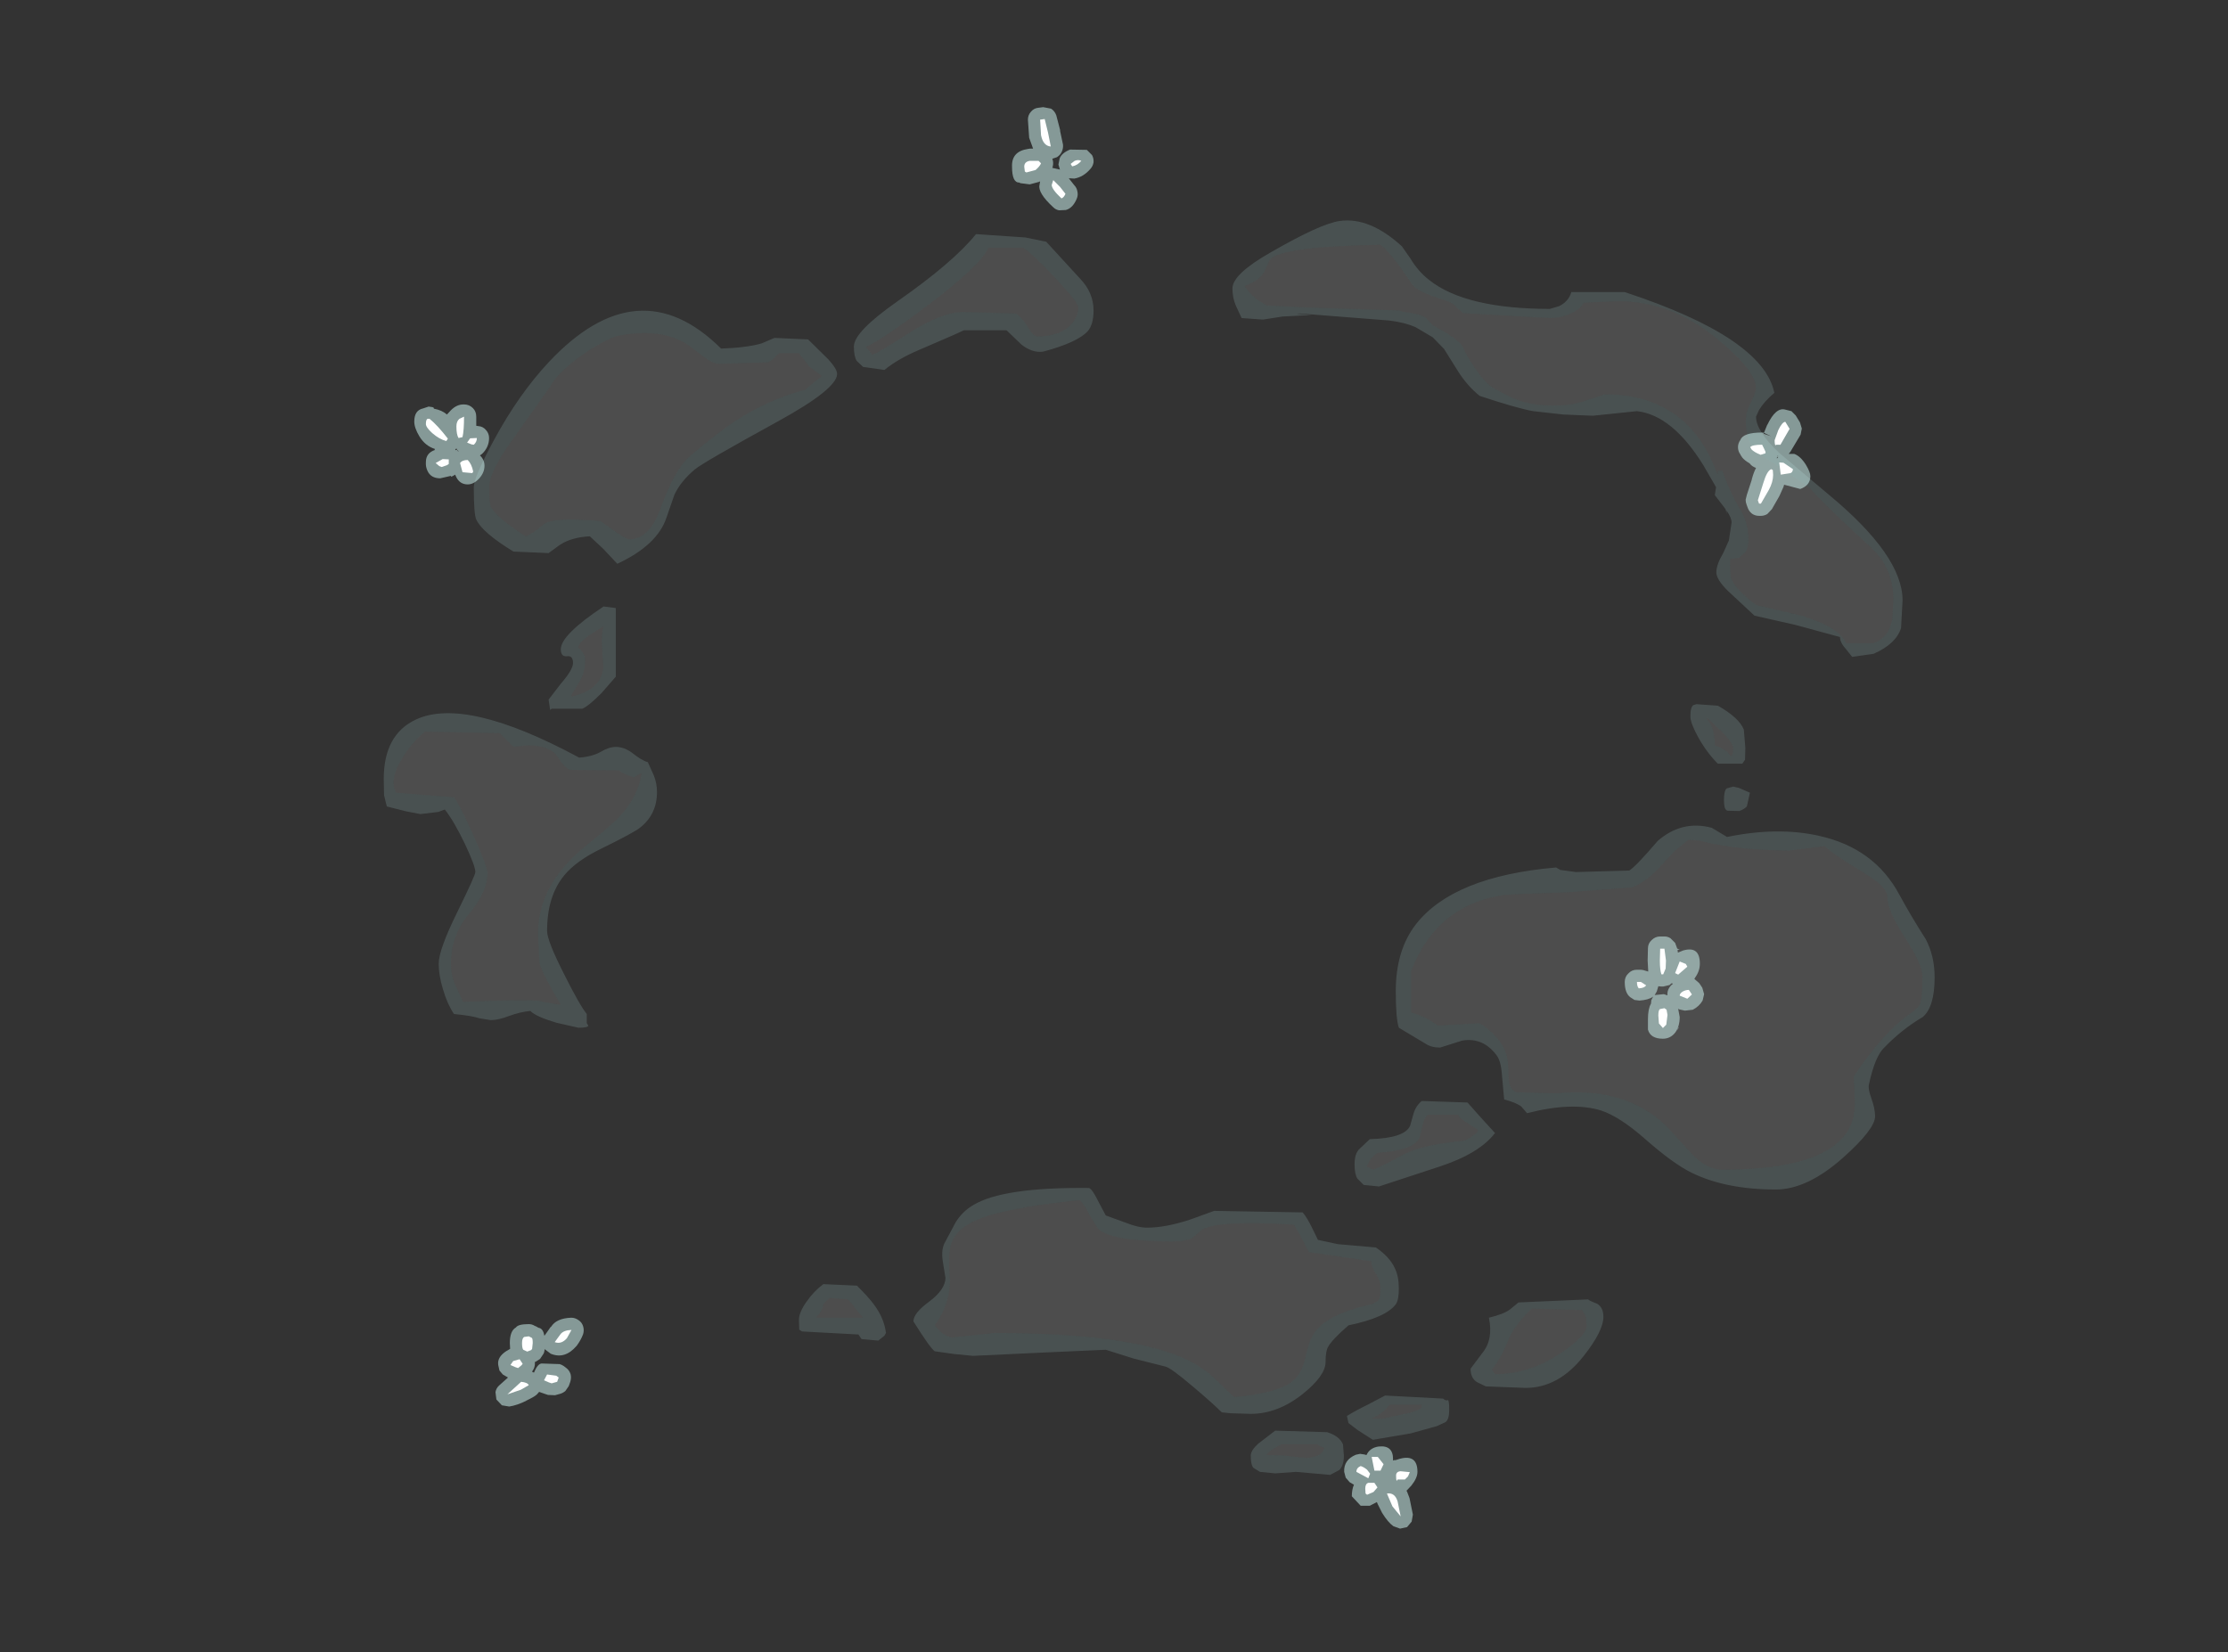 <?xml version="1.0" encoding="UTF-8" standalone="no"?>
<svg xmlns:ffdec="https://www.free-decompiler.com/flash" xmlns:xlink="http://www.w3.org/1999/xlink" ffdec:objectType="frame" height="270.65px" width="364.9px" xmlns="http://www.w3.org/2000/svg">
  <rect width="100%" height="100%" fill="#333333" stroke="none"/>
  <g transform="matrix(1.0, 0.0, 0.0, 1.0, 187.85, 153.35)">
    <use ffdec:characterId="4166" height="205.5" transform="matrix(1.0, 0.0, 0.0, 1.0, -125.0, -117.25)" width="254.0" xlink:href="#shape0"/>
    <use ffdec:characterId="4167" height="232.9" transform="matrix(1.0, 0.0, 0.0, 1.0, -120.0, -135.85)" width="228.65" xlink:href="#shape1"/>
  </g>
  <defs>
    <g id="shape0" transform="matrix(1.0, 0.0, 0.0, 1.0, 125.0, 117.25)">
      <path d="M19.8 -103.25 Q17.3 -104.45 16.0 -106.5 18.45 -107.4 19.15 -108.75 L20.15 -110.85 Q22.25 -113.0 38.25 -113.25 40.0 -111.95 43.25 -107.0 43.9 -106.05 45.5 -105.35 46.5 -104.9 49.25 -104.0 50.3 -103.6 50.75 -102.95 L51.8 -102.05 66.0 -101.25 Q67.85 -101.25 69.5 -102.05 71.1 -102.8 71.5 -103.75 L73.45 -103.85 77.25 -104.0 Q85.95 -104.0 93.5 -97.75 99.75 -92.6 99.75 -89.75 99.75 -89.15 98.55 -86.65 97.6 -84.65 98.5 -81.5 98.95 -79.75 103.15 -77.1 L108.5 -73.5 Q110.35 -71.2 118.5 -63.75 122.25 -60.3 122.25 -55.1 L122.05 -51.75 Q121.45 -48.85 119.0 -48.0 L114.5 -48.0 Q113.4 -50.6 107.2 -52.5 L99.75 -54.25 Q96.45 -56.75 95.75 -58.45 95.5 -59.1 95.5 -61.75 L97.0 -62.0 97.95 -62.85 Q98.5 -63.45 98.5 -65.0 98.5 -67.65 97.25 -69.75 95.25 -73.15 94.25 -76.25 L93.5 -76.25 93.45 -75.6 93.0 -76.75 Q88.1 -88.75 75.0 -88.75 L71.75 -87.7 Q69.15 -86.7 64.75 -87.0 62.3 -87.15 59.8 -88.2 L57.25 -89.5 Q55.55 -90.3 53.65 -93.15 52.3 -95.15 51.75 -96.5 51.1 -97.8 46.75 -100.1 L45.7 -101.3 Q44.7 -101.95 41.9 -102.3 L41.25 -102.5 39.55 -102.55 26.0 -103.0 20.0 -103.3 19.8 -103.25 M69.15 -7.2 L79.5 -8.0 Q82.15 -9.15 84.05 -11.4 L86.5 -14.0 88.7 -15.8 90.5 -15.65 Q96.0 -14.15 105.0 -14.0 L111.0 -14.75 Q112.3 -13.45 117.45 -10.35 121.25 -8.05 121.25 -6.5 121.25 -4.2 124.15 0.25 127.0 4.65 127.0 6.6 127.0 9.9 126.65 10.95 126.35 11.8 125.05 12.65 120.5 15.8 115.75 23.0 L115.9 26.35 Q116.1 29.4 115.0 31.5 111.4 38.25 94.25 38.25 91.85 38.25 89.55 36.0 L85.2 31.25 Q78.55 24.6 67.0 25.75 L60.45 25.55 Q59.25 25.0 59.25 23.15 59.2 20.3 58.8 19.15 57.85 16.45 54.5 14.25 L47.65 14.65 46.2 13.7 Q45.05 13.0 43.25 12.5 L43.25 5.75 Q47.5 -5.3 58.9 -6.8 L69.15 -7.2 M91.75 -35.75 L94.05 -33.6 Q96.0 -31.6 96.0 -30.85 96.0 -29.3 95.5 -29.6 L95.0 -30.25 93.8 -30.95 93.0 -31.25 Q93.0 -34.25 91.75 -35.5 L91.75 -35.75 M7.5 49.4 L8.9 48.15 Q11.4 46.5 24.0 47.25 24.5 47.75 26.5 51.75 L36.75 53.25 Q36.75 54.2 37.5 55.3 38.25 56.45 38.25 57.75 38.25 59.3 37.9 59.65 L37.0 60.25 Q30.5 61.65 28.05 64.2 26.65 65.6 26.0 68.8 25.35 71.75 23.75 73.0 21.15 74.9 14.25 75.5 L11.65 73.0 Q9.6 70.9 6.8 69.5 -2.3 65.0 -25.0 65.0 L-32.0 65.75 Q-33.1 65.45 -33.75 64.85 L-34.75 63.75 Q-32.35 60.5 -32.25 56.45 -32.6 52.4 -32.15 50.7 -31.45 47.9 -27.4 46.3 -22.5 44.4 -11.0 43.25 -10.1 44.15 -9.35 45.8 L-8.0 47.95 Q-5.75 50.0 4.0 50.0 6.55 50.0 7.5 49.4 M51.0 29.25 Q51.0 29.7 52.45 30.6 L54.25 31.75 Q54.0 32.5 52.0 33.5 45.05 34.15 41.95 35.8 37.85 38.05 37.0 38.25 L36.0 37.75 Q36.4 36.5 37.75 35.5 43.75 35.1 44.65 33.0 L45.1 31.15 Q45.3 29.95 46.0 29.25 L51.0 29.25 M36.75 79.0 Q37.75 78.65 38.8 77.8 L39.75 76.75 45.0 76.75 45.0 77.25 Q44.0 78.0 41.0 78.5 L38.6 79.05 36.75 79.0 M20.25 84.25 L22.0 83.25 28.0 83.25 Q28.5 83.75 29.0 83.75 29.0 84.7 27.65 85.2 L26.25 85.5 22.2 85.05 19.5 85.0 20.25 84.25 M-35.75 -103.45 Q-27.2 -109.9 -26.0 -112.75 L-20.25 -112.75 Q-18.7 -111.75 -15.0 -107.8 -11.25 -103.8 -11.25 -103.0 -11.25 -101.7 -12.2 -100.45 -13.95 -98.25 -18.0 -98.25 -18.6 -98.25 -19.5 -99.75 -20.55 -101.5 -21.5 -102.0 L-30.0 -102.25 Q-33.55 -102.25 -38.8 -98.9 -44.3 -95.35 -45.0 -95.25 L-46.0 -96.5 Q-42.95 -98.0 -35.75 -103.45 M71.65 61.9 Q72.0 62.4 72.0 63.85 72.0 65.45 67.7 68.35 62.55 71.75 57.0 71.75 L56.5 71.0 Q57.95 69.2 59.1 66.35 60.0 63.95 63.0 61.0 L71.25 61.25 71.65 61.9 M-93.5 -94.45 Q-90.15 -97.0 -87.0 -98.25 -79.8 -99.8 -75.3 -96.95 L-72.45 -94.8 Q-71.05 -93.75 -70.0 -93.75 L-62.0 -94.0 -61.2 -94.55 -60.25 -95.5 -57.0 -95.5 -55.3 -93.3 -53.25 -91.75 -56.0 -89.5 Q-61.7 -88.0 -66.85 -84.75 -70.3 -82.55 -75.0 -78.5 -77.4 -76.35 -79.75 -69.85 -81.55 -65.0 -84.85 -65.0 -85.15 -65.0 -86.9 -66.15 L-89.5 -68.0 -90.8 -68.1 -94.0 -68.25 Q-97.95 -68.25 -98.85 -67.45 -100.5 -65.95 -101.75 -65.5 -106.5 -68.55 -107.4 -70.25 -107.75 -70.85 -107.75 -73.5 -107.75 -76.05 -103.65 -81.7 L-97.75 -90.0 Q-96.8 -91.9 -93.5 -94.45 M-123.0 -23.5 Q-124.15 -25.65 -121.95 -29.15 -120.35 -31.8 -118.25 -33.5 L-106.0 -33.25 -103.75 -31.0 Q-98.9 -31.8 -96.8 -29.8 -95.4 -27.5 -94.5 -27.25 L-86.3 -27.15 Q-86.3 -26.75 -84.0 -26.0 L-83.3 -26.45 -82.75 -26.75 Q-83.35 -22.9 -86.2 -19.8 -87.35 -18.45 -91.95 -14.75 -99.75 -8.45 -99.75 -0.35 L-99.5 4.35 Q-99.0 6.25 -96.0 11.25 L-99.0 10.75 Q-99.5 10.25 -112.0 10.75 L-113.35 7.85 Q-114.0 6.25 -114.0 4.6 -114.0 -0.15 -111.0 -3.7 -108.0 -7.25 -108.0 -10.35 -108.0 -11.3 -110.3 -16.5 -112.65 -21.7 -113.5 -22.75 L-123.0 -23.5 M-89.25 -47.4 L-89.05 -44.1 Q-89.3 -40.35 -94.25 -39.25 L-94.25 -39.5 -92.65 -42.2 Q-92.0 -43.6 -92.0 -45.25 -92.0 -46.25 -93.1 -47.25 -93.35 -48.25 -89.0 -50.75 -89.4 -49.5 -89.25 -47.4 M-49.0 59.5 Q-48.5 59.9 -47.75 61.0 L-46.5 62.5 -54.25 62.5 Q-53.0 61.25 -53.0 60.25 L-52.0 59.25 -49.0 59.5" fill="#e7e7e7" fill-opacity="0.149" fill-rule="evenodd" stroke="none"/>
      <path d="M15.5 -101.25 L14.55 -103.3 Q14.0 -104.6 14.0 -106.1 14.0 -108.45 20.25 -112.0 28.4 -116.7 31.55 -117.15 36.45 -117.85 41.75 -113.0 L43.15 -111.0 Q44.4 -108.9 46.2 -107.5 52.15 -102.75 66.0 -102.75 L67.5 -103.2 Q69.05 -103.95 69.5 -105.5 L78.25 -105.5 Q100.9 -98.05 102.75 -89.0 101.1 -87.6 100.25 -86.2 L99.75 -85.1 Q99.75 -82.75 103.5 -79.2 L111.75 -72.25 Q123.75 -62.3 123.75 -55.0 L123.5 -50.45 Q122.65 -47.85 119.0 -46.25 L115.5 -45.75 114.5 -47.0 Q113.5 -48.1 113.5 -49.0 L106.15 -51.0 99.5 -52.5 95.1 -56.6 Q93.25 -58.45 93.25 -59.6 93.25 -60.85 94.4 -62.8 L95.3 -64.8 95.75 -67.75 Q95.75 -68.55 94.9 -69.75 L95.0 -69.15 94.75 -69.95 94.65 -70.1 93.0 -72.25 93.2 -73.55 91.15 -77.1 Q86.05 -85.35 80.25 -86.0 L73.0 -85.25 68.2 -85.45 63.25 -86.0 Q60.5 -86.5 54.5 -88.5 52.5 -90.1 51.0 -92.45 L48.65 -96.2 46.85 -98.05 46.8 -98.1 44.0 -99.75 Q42.2 -100.55 39.65 -100.85 L25.0 -102.0 24.55 -101.95 26.95 -101.75 22.2 -101.5 19.0 -101.0 15.5 -101.25 M19.8 -103.25 L20.0 -103.3 26.0 -103.0 39.55 -102.55 41.25 -102.5 41.9 -102.3 Q44.7 -101.95 45.7 -101.3 L46.75 -100.1 Q51.1 -97.8 51.75 -96.5 52.3 -95.15 53.65 -93.15 55.55 -90.3 57.25 -89.5 L59.8 -88.2 Q62.3 -87.15 64.75 -87.0 69.15 -86.7 71.75 -87.7 L75.0 -88.75 Q88.1 -88.75 93.0 -76.75 L93.45 -75.6 93.5 -76.25 94.25 -76.25 Q95.25 -73.15 97.25 -69.75 98.5 -67.65 98.5 -65.0 98.5 -63.45 97.95 -62.85 L97.0 -62.0 95.5 -61.75 Q95.5 -59.1 95.75 -58.45 96.45 -56.75 99.75 -54.25 L107.2 -52.5 Q113.4 -50.6 114.5 -48.0 L119.0 -48.0 Q121.45 -48.85 122.05 -51.75 L122.25 -55.1 Q122.25 -60.3 118.5 -63.75 110.35 -71.2 108.5 -73.5 L103.15 -77.1 Q98.95 -79.75 98.5 -81.5 97.6 -84.65 98.55 -86.65 99.75 -89.15 99.75 -89.75 99.75 -92.6 93.5 -97.75 85.95 -104.0 77.25 -104.0 L73.45 -103.85 71.5 -103.75 Q71.1 -102.8 69.5 -102.05 67.85 -101.25 66.0 -101.25 L51.8 -102.05 50.75 -102.95 Q50.3 -103.6 49.25 -104.0 46.5 -104.9 45.5 -105.35 43.9 -106.05 43.25 -107.0 40.0 -111.95 38.25 -113.25 22.25 -113.0 20.15 -110.85 L19.15 -108.75 Q18.45 -107.4 16.0 -106.5 17.3 -104.45 19.8 -103.25 M67.7 -10.85 L70.25 -10.5 79.0 -10.75 Q80.15 -11.5 83.65 -15.6 87.6 -19.05 92.5 -17.75 L93.75 -17.0 95.0 -16.25 Q103.3 -17.95 110.0 -16.45 119.15 -14.45 123.25 -6.75 125.15 -3.25 127.55 0.5 129.0 3.25 129.0 6.75 129.0 11.6 127.05 13.25 123.65 15.25 120.75 18.25 119.25 19.65 118.25 24.25 118.05 24.9 118.6 26.45 119.25 28.25 119.25 29.5 119.25 31.6 114.05 36.25 108.15 41.5 103.0 41.5 94.8 41.5 89.2 38.75 86.15 37.25 81.5 33.15 77.4 29.55 74.35 28.55 69.6 27.1 62.25 29.0 L61.3 27.9 Q60.45 27.25 58.5 26.75 L58.15 22.9 Q58.0 20.45 57.25 19.5 55.05 16.55 51.65 17.1 L48.0 18.25 Q46.55 18.25 45.6 17.6 L41.25 15.0 Q40.75 13.5 40.75 9.0 40.75 2.3 44.05 -1.95 50.2 -9.8 67.0 -11.25 L67.7 -10.85 M69.15 -7.2 L58.9 -6.8 Q47.5 -5.3 43.25 5.75 L43.25 12.5 Q45.05 13.0 46.2 13.7 L47.65 14.65 54.5 14.25 Q57.85 16.45 58.8 19.15 59.2 20.3 59.25 23.15 59.25 25.0 60.45 25.55 L67.0 25.75 Q78.55 24.6 85.2 31.25 L89.55 36.0 Q91.85 38.25 94.25 38.25 111.4 38.25 115.0 31.5 116.1 29.4 115.9 26.35 L115.75 23.0 Q120.5 15.8 125.05 12.65 126.35 11.8 126.65 10.95 127.0 9.9 127.0 6.6 127.0 4.65 124.15 0.25 121.25 -4.2 121.25 -6.5 121.25 -8.05 117.45 -10.35 112.3 -13.45 111.0 -14.75 L105.0 -14.0 Q96.0 -14.15 90.5 -15.65 L88.7 -15.8 86.5 -14.0 84.05 -11.4 Q82.15 -9.15 79.5 -8.0 L69.15 -7.2 M90.0 -38.0 L93.5 -37.75 Q96.95 -35.8 97.75 -33.85 L98.0 -30.85 97.95 -28.9 97.5 -28.25 93.5 -28.25 Q91.7 -30.05 90.3 -32.55 89.0 -34.9 89.0 -36.0 89.0 -37.55 89.5 -37.85 L90.0 -38.0 M91.75 -35.75 L91.75 -35.5 Q93.0 -34.25 93.0 -31.25 L93.8 -30.95 95.0 -30.25 95.5 -29.6 Q96.0 -29.3 96.0 -30.85 96.0 -31.6 94.05 -33.6 L91.75 -35.75 M98.75 -23.5 L98.25 -21.25 Q97.75 -20.75 97.0 -20.5 L95.1 -20.55 Q94.5 -20.65 94.5 -22.25 94.5 -23.85 94.95 -24.2 L96.0 -24.5 96.9 -24.3 98.75 -23.5 M57.0 32.25 Q54.45 35.6 47.9 37.75 L38.0 41.0 35.5 40.75 34.45 39.7 Q34.0 38.95 34.0 37.35 34.0 35.75 34.7 34.95 L36.5 33.25 Q42.2 33.1 43.1 31.05 L43.65 29.1 Q44.0 27.85 45.0 27.0 L52.5 27.25 54.45 29.45 57.0 32.25 M51.0 29.25 L46.0 29.25 Q45.3 29.95 45.1 31.15 L44.65 33.0 Q43.75 35.1 37.75 35.5 36.4 36.5 36.0 37.75 L37.0 38.25 Q37.85 38.05 41.95 35.8 45.05 34.15 52.0 33.5 54.0 32.5 54.25 31.75 L52.45 30.6 Q51.0 29.7 51.0 29.25 M7.5 49.4 Q6.55 50.0 4.0 50.0 -5.75 50.0 -8.0 47.95 L-9.35 45.8 Q-10.1 44.15 -11.0 43.25 -22.5 44.4 -27.4 46.3 -31.45 47.9 -32.15 50.7 -32.6 52.4 -32.25 56.45 -32.35 60.5 -34.75 63.75 L-33.75 64.85 Q-33.1 65.45 -32.0 65.75 L-25.0 65.0 Q-2.3 65.0 6.8 69.5 9.6 70.9 11.65 73.0 L14.25 75.5 Q21.15 74.9 23.75 73.0 25.35 71.75 26.0 68.8 26.65 65.6 28.05 64.2 30.5 61.65 37.0 60.25 L37.9 59.65 Q38.25 59.3 38.25 57.75 38.25 56.45 37.5 55.3 36.75 54.2 36.75 53.25 L26.5 51.75 Q24.5 47.75 24.0 47.25 11.4 46.5 8.9 48.15 L7.5 49.4 M7.15 46.4 L11.0 45.0 25.5 45.25 Q26.25 46.15 27.05 47.8 L28.0 49.75 31.25 50.45 37.5 51.0 Q39.75 52.55 40.6 54.4 41.25 55.75 41.25 57.75 41.25 59.6 40.75 60.3 39.1 62.5 33.0 63.75 30.25 66.15 29.65 67.3 29.25 68.0 29.25 69.75 29.25 72.0 25.5 75.0 21.4 78.25 17.0 78.25 L13.7 78.15 12.25 78.0 Q10.7 76.45 7.55 73.8 3.85 70.65 3.0 70.5 L-2.15 69.2 -6.75 67.75 -16.85 68.2 -28.5 68.75 -31.55 68.45 -34.75 68.0 Q-35.5 67.5 -38.25 63.1 -38.25 61.75 -35.65 59.85 -33.05 57.9 -33.0 56.0 L-33.45 53.2 Q-33.75 51.2 -33.0 50.0 L-31.35 46.9 Q-30.25 45.1 -28.45 44.05 -23.6 41.1 -9.5 41.25 -8.95 41.45 -8.05 43.3 L-6.75 45.75 -3.45 46.95 Q-1.45 47.75 0.0 47.75 3.1 47.75 7.15 46.4 M18.2 83.15 L21.0 81.0 29.5 81.25 Q31.55 81.9 32.1 83.25 L32.25 85.1 Q32.25 86.7 31.5 87.45 L30.0 88.25 24.4 87.75 21.0 88.0 18.5 87.75 17.45 87.1 Q17.0 86.65 17.0 85.1 17.0 84.25 18.2 83.15 M36.75 79.0 L38.6 79.05 41.0 78.5 Q44.0 78.0 45.0 77.25 L45.0 76.75 39.75 76.75 38.8 77.8 Q37.75 78.65 36.75 79.0 M39.0 75.25 L48.5 75.75 Q48.9 76.15 49.3 76.0 49.5 76.1 49.5 77.6 49.5 79.15 48.9 79.6 L47.5 80.25 43.2 81.45 37.0 82.5 34.5 80.9 33.0 79.75 32.75 78.6 Q34.1 77.75 36.05 76.8 L39.0 75.25 M20.25 84.25 L19.5 85.0 22.2 85.05 26.25 85.5 27.65 85.2 Q29.0 84.7 29.0 83.75 28.5 83.75 28.0 83.25 L22.0 83.25 20.25 84.25 M73.7 60.2 Q74.75 60.8 74.75 62.35 74.75 64.7 71.5 68.8 67.4 74.0 62.0 74.0 L55.5 73.75 54.05 73.05 Q53.0 72.4 53.0 70.85 L54.95 68.25 Q56.75 66.05 56.0 62.5 58.35 61.95 59.45 61.15 L60.85 60.0 72.25 59.5 Q72.5 59.75 73.7 60.2 M71.65 61.9 L71.25 61.25 63.0 61.0 Q60.0 63.95 59.1 66.35 57.95 69.2 56.5 71.0 L57.0 71.75 Q62.55 71.75 67.7 68.35 72.0 65.45 72.0 63.85 72.0 62.4 71.65 61.9 M-35.75 -103.45 Q-42.95 -98.0 -46.0 -96.5 L-45.0 -95.25 Q-44.3 -95.35 -38.8 -98.9 -33.55 -102.25 -30.0 -102.25 L-21.5 -102.0 Q-20.55 -101.5 -19.5 -99.75 -18.6 -98.25 -18.0 -98.25 -13.95 -98.25 -12.2 -100.45 -11.25 -101.7 -11.25 -103.0 -11.25 -103.8 -15.0 -107.8 -18.7 -111.75 -20.25 -112.75 L-26.0 -112.75 Q-27.2 -109.9 -35.75 -103.45 M-30.0 -99.25 Q-30.85 -98.8 -37.4 -96.0 -40.8 -94.55 -43.0 -92.75 L-46.5 -93.25 -47.55 -94.25 Q-48.0 -95.0 -48.0 -96.6 -48.0 -99.0 -40.85 -104.0 -31.7 -110.4 -28.0 -115.0 L-19.9 -114.45 -16.5 -113.75 -10.95 -107.7 Q-8.75 -105.4 -8.75 -102.5 -8.75 -100.2 -9.7 -99.1 -11.4 -97.25 -17.0 -95.75 -18.75 -95.5 -20.55 -96.9 L-23.0 -99.25 -30.0 -99.25 M-93.5 -94.45 Q-96.8 -91.9 -97.75 -90.0 L-103.65 -81.7 Q-107.75 -76.05 -107.75 -73.5 -107.75 -70.85 -107.4 -70.25 -106.5 -68.55 -101.75 -65.5 -100.5 -65.95 -98.85 -67.45 -97.95 -68.25 -94.0 -68.25 L-90.8 -68.1 -89.5 -68.0 -86.9 -66.15 Q-85.15 -65.0 -84.85 -65.0 -81.55 -65.0 -79.75 -69.85 -77.4 -76.35 -75.0 -78.5 -70.3 -82.55 -66.85 -84.75 -61.7 -88.0 -56.0 -89.5 L-53.25 -91.75 -55.3 -93.3 -57.0 -95.5 -60.25 -95.5 -61.2 -94.55 -62.0 -94.0 -70.0 -93.75 Q-71.05 -93.75 -72.45 -94.8 L-75.3 -96.95 Q-79.8 -99.8 -87.0 -98.25 -90.15 -97.0 -93.5 -94.45 M-109.85 -68.25 Q-110.25 -69.1 -110.25 -73.5 -110.25 -75.2 -106.9 -81.35 -102.9 -88.75 -98.0 -94.0 -83.3 -109.7 -69.75 -96.25 -65.5 -96.4 -63.1 -97.1 L-61.0 -98.0 -55.5 -97.75 -52.2 -94.5 Q-50.75 -92.9 -50.75 -92.1 -50.75 -89.65 -60.4 -84.35 -72.6 -77.65 -74.0 -76.5 -76.35 -74.55 -77.4 -72.3 L-78.7 -68.55 Q-80.2 -64.05 -86.75 -61.0 L-89.05 -63.45 -91.25 -65.5 Q-94.25 -65.35 -96.15 -64.1 L-98.0 -62.75 -103.75 -63.0 Q-108.85 -66.1 -109.85 -68.25 M-87.0 -53.75 L-87.0 -42.5 -89.35 -39.8 Q-91.5 -37.65 -92.5 -37.25 L-97.5 -37.25 -97.75 -37.05 -98.0 -38.75 -96.0 -41.35 Q-94.0 -43.65 -94.0 -44.75 -94.0 -46.0 -95.0 -45.85 -96.0 -45.75 -96.0 -47.0 -96.0 -49.35 -89.0 -54.0 L-87.0 -53.75 M-123.0 -23.5 L-113.5 -22.75 Q-112.65 -21.7 -110.3 -16.5 -108.0 -11.3 -108.0 -10.35 -108.0 -7.25 -111.0 -3.7 -114.0 -0.15 -114.0 4.6 -114.0 6.25 -113.35 7.85 L-112.0 10.75 Q-99.5 10.25 -99.0 10.75 L-96.0 11.25 Q-99.0 6.25 -99.5 4.35 L-99.75 -0.35 Q-99.75 -8.45 -91.95 -14.75 -87.35 -18.45 -86.2 -19.8 -83.35 -22.9 -82.75 -26.75 L-83.3 -26.45 -84.0 -26.0 Q-86.3 -26.75 -86.3 -27.15 L-94.5 -27.25 Q-95.4 -27.5 -96.8 -29.8 -98.9 -31.8 -103.75 -31.0 L-106.0 -33.25 -118.25 -33.5 Q-120.35 -31.8 -121.95 -29.15 -124.15 -25.65 -123.0 -23.5 M-124.95 -23.1 L-125.0 -25.75 Q-125.0 -33.05 -119.7 -35.5 -111.55 -39.25 -93.0 -29.25 -90.85 -29.4 -89.45 -30.2 -88.1 -31.0 -87.0 -31.0 -85.65 -31.0 -84.35 -30.05 -82.8 -28.8 -81.75 -28.5 L-80.8 -26.4 Q-80.25 -25.1 -80.25 -23.6 -80.25 -19.95 -83.05 -17.75 -84.15 -16.9 -89.25 -14.4 -93.5 -12.35 -95.45 -9.95 -98.25 -6.55 -98.25 -0.85 -98.25 0.75 -95.45 6.25 -92.9 11.35 -91.75 12.75 L-91.75 14.25 -91.5 14.65 Q-91.55 15.0 -93.1 15.0 L-96.65 14.2 Q-100.05 13.2 -101.0 12.25 -102.65 12.4 -104.55 13.1 -106.25 13.75 -107.5 13.75 L-109.35 13.45 Q-110.45 13.05 -113.5 12.75 -114.6 11.1 -115.3 8.7 -116.0 6.4 -116.0 4.5 -116.0 2.25 -113.0 -3.85 -110.0 -9.95 -110.0 -10.5 -110.0 -11.5 -111.7 -15.1 -113.5 -18.85 -115.0 -20.75 L-116.05 -20.35 -119.0 -20.0 -121.35 -20.45 -124.5 -21.25 -124.95 -23.1 M-89.25 -47.4 Q-89.4 -49.5 -89.0 -50.75 -93.35 -48.25 -93.1 -47.25 -92.0 -46.25 -92.0 -45.25 -92.0 -43.6 -92.65 -42.2 L-94.25 -39.5 -94.25 -39.25 Q-89.3 -40.35 -89.05 -44.1 L-89.25 -47.4 M-44.75 60.3 Q-43.05 62.55 -42.75 65.0 L-43.0 65.45 -44.0 66.25 -46.75 66.0 -47.25 65.25 -56.5 64.75 -56.95 64.45 -57.0 62.85 Q-57.0 61.6 -55.7 59.8 -54.5 58.1 -53.0 57.0 L-47.5 57.25 Q-45.5 59.25 -44.75 60.3 M-49.0 59.5 L-52.0 59.25 -53.0 60.25 Q-53.0 61.25 -54.25 62.5 L-46.5 62.5 -47.75 61.0 Q-48.5 59.9 -49.0 59.5" fill="#ccffff" fill-opacity="0.149" fill-rule="evenodd" stroke="none"/>
    </g>
    <g id="shape1" transform="matrix(1.0, 0.0, 0.0, 1.0, 120.0, 135.85)">
      <path d="M107.25 -83.15 L107.05 -82.15 105.35 -79.3 105.3 -79.25 105.1 -79.0 106.0 -79.0 Q107.0 -78.65 107.9 -77.25 108.65 -76.0 108.65 -75.35 108.65 -73.85 107.0 -73.25 L104.35 -73.95 104.25 -73.6 103.6 -72.15 103.55 -72.05 102.35 -69.95 101.6 -69.15 Q101.1 -68.85 100.55 -68.85 L100.25 -68.85 Q99.6 -68.85 99.1 -69.2 98.6 -69.6 98.4 -70.15 L98.2 -70.7 Q98.05 -71.1 98.05 -71.5 L98.25 -72.3 99.05 -74.75 99.05 -74.8 Q99.35 -75.95 99.75 -76.7 99.05 -76.95 98.7 -77.45 97.85 -77.95 97.5 -78.4 L97.2 -78.85 97.2 -78.9 Q96.85 -79.35 96.8 -79.95 96.75 -80.7 97.2 -81.3 97.65 -82.5 100.75 -82.5 L101.05 -82.45 101.6 -83.8 101.6 -83.75 Q103.0 -86.7 104.55 -86.25 L105.55 -86.0 106.25 -85.3 106.95 -84.15 107.25 -83.15 M102.2 -81.9 L101.05 -82.45 101.0 -82.3 102.2 -81.9 M103.2 -78.5 L103.15 -78.3 103.2 -78.25 103.1 -78.25 103.2 -78.25 103.4 -78.5 103.2 -78.5 M103.25 -78.65 L103.4 -78.7 103.3 -78.75 103.25 -78.65 M87.25 2.15 L86.9 2.25 86.95 2.7 87.8 2.35 Q90.55 1.55 90.55 4.5 90.55 5.7 89.8 6.75 L89.65 7.0 89.7 7.05 90.45 7.7 90.95 8.45 91.25 9.5 91.0 10.55 Q90.45 11.5 89.4 12.05 L88.1 12.2 87.2 12.0 87.0 11.9 87.25 13.25 Q87.25 14.75 86.55 15.75 85.75 16.8 84.5 16.8 82.45 16.8 82.05 15.3 L82.05 13.6 Q82.05 11.9 82.55 11.05 L82.6 10.5 82.6 10.55 82.6 10.5 82.9 9.9 Q82.15 10.45 80.65 10.55 L79.85 10.45 79.15 10.0 Q78.25 9.3 78.25 7.5 78.25 6.65 78.85 6.1 79.4 5.5 80.25 5.5 L80.9 5.5 81.25 5.55 82.1 5.8 82.0 4.0 82.05 2.0 Q82.05 1.2 82.65 0.65 83.25 0.05 84.05 0.05 L84.75 0.05 Q85.3 0.05 85.75 0.35 L86.5 1.1 86.85 2.05 87.25 2.15 M84.25 8.25 L83.75 8.2 83.5 9.05 83.15 9.65 84.65 9.5 85.25 9.7 Q85.15 8.75 85.9 8.0 L86.15 7.8 85.95 7.7 85.7 7.9 85.6 8.0 84.55 8.25 84.25 8.25 M87.05 15.05 L86.8 15.5 87.05 14.85 87.05 15.05 M34.9 84.8 L35.6 84.9 35.95 85.0 Q36.5 83.8 37.95 83.6 40.3 83.35 40.3 85.65 L40.3 85.9 40.6 85.8 40.65 85.85 41.45 85.6 Q44.3 84.85 44.3 87.75 44.3 88.75 43.3 90.0 L42.5 90.85 42.6 91.0 43.0 92.05 43.55 94.75 43.35 95.9 42.6 96.8 41.45 97.05 40.35 96.65 Q39.45 96.0 38.5 94.45 L38.45 94.35 37.8 93.05 37.65 92.7 36.5 93.3 35.0 93.3 33.55 91.75 Q33.55 90.65 33.9 89.85 L33.8 89.8 33.2 89.45 32.55 88.7 32.3 87.75 Q32.2 85.8 34.2 84.95 L34.9 84.8 M-14.2 -131.95 L-14.25 -132.0 -13.75 -129.65 Q-13.7 -129.05 -13.95 -128.5 -14.2 -127.95 -14.75 -127.6 L-15.5 -127.35 -15.4 -127.0 Q-15.3 -126.4 -15.5 -125.85 L-14.35 -125.6 -14.25 -125.55 -14.5 -126.4 -14.3 -127.4 Q-13.95 -128.3 -12.6 -128.85 L-9.85 -128.8 -9.0 -127.95 Q-8.7 -127.4 -8.75 -126.75 -8.85 -126.15 -9.25 -125.7 -10.4 -124.35 -11.9 -124.1 L-12.8 -124.15 -12.65 -123.95 -11.9 -123.0 Q-11.5 -122.6 -11.4 -122.0 -11.25 -121.4 -11.5 -120.8 -12.15 -119.25 -13.3 -118.95 L-14.4 -118.9 Q-14.95 -119.0 -15.35 -119.4 -17.9 -121.75 -17.6 -123.05 L-17.5 -123.65 -17.7 -123.55 -19.2 -123.15 -20.75 -123.35 -20.9 -123.45 Q-22.1 -123.4 -22.1 -126.05 -22.2 -128.55 -19.5 -128.95 L-19.2 -129.0 -18.65 -129.0 -19.3 -130.8 -19.3 -130.85 -19.5 -133.75 Q-19.5 -134.5 -19.0 -135.05 -18.5 -135.65 -17.75 -135.7 L-17.0 -135.8 -15.7 -135.55 Q-15.1 -135.15 -14.85 -134.45 L-14.2 -131.95 M-117.3 -86.7 Q-116.7 -86.65 -116.8 -86.4 L-116.75 -86.4 Q-115.45 -86.15 -114.65 -85.45 L-114.0 -86.15 Q-113.0 -87.15 -111.85 -87.1 -111.0 -87.1 -110.4 -86.5 -109.85 -85.95 -109.85 -85.1 L-109.85 -83.6 -109.5 -83.55 Q-108.75 -83.5 -108.25 -82.9 -107.75 -82.35 -107.75 -81.6 -107.75 -80.1 -108.9 -79.0 L-109.25 -78.75 Q-108.5 -78.05 -108.5 -77.05 -108.5 -75.95 -109.35 -75.0 -110.25 -74.0 -111.25 -74.0 -112.55 -74.0 -113.15 -75.25 L-113.3 -75.6 Q-113.4 -75.55 -113.55 -75.45 L-113.75 -75.35 -113.95 -75.25 -114.0 -75.4 -115.75 -75.0 Q-117.3 -75.0 -117.85 -76.25 -118.15 -76.9 -118.1 -77.65 -118.1 -79.15 -116.6 -79.65 L-116.7 -79.75 -116.6 -79.8 Q-118.2 -80.3 -119.15 -81.85 -120.0 -83.25 -120.0 -84.3 -120.0 -86.15 -118.55 -86.45 L-117.65 -86.75 -117.3 -86.7 M-113.25 -79.75 L-113.3 -79.7 -113.15 -79.6 -113.1 -79.65 -113.05 -79.65 -113.0 -79.7 -113.1 -79.9 -113.25 -79.75 M-112.9 -79.6 L-113.0 -79.6 -112.9 -79.5 -112.8 -79.4 -112.75 -79.45 -112.9 -79.6 M-92.35 63.9 Q-92.15 64.55 -92.35 65.2 -92.7 66.15 -93.4 67.1 L-93.45 67.15 Q-95.35 69.35 -97.65 68.4 L-98.65 67.65 Q-98.7 68.25 -98.9 68.5 L-99.4 69.25 -100.1 69.7 -100.25 69.75 -100.25 70.15 Q-100.3 70.8 -100.7 71.3 L-100.7 71.35 -100.4 71.5 Q-99.8 70.05 -99.15 70.0 L-96.2 70.1 Q-95.85 70.2 -95.55 70.4 L-95.15 70.7 Q-94.6 71.1 -94.4 71.75 -94.25 72.35 -94.45 73.0 L-94.7 73.7 -95.25 74.5 Q-95.6 74.8 -96.05 74.95 L-96.95 75.2 -98.1 75.15 -98.55 75.0 -99.55 74.65 -99.95 75.1 Q-100.4 75.5 -101.7 76.1 L-101.65 76.1 Q-103.15 76.85 -104.45 77.05 L-105.65 76.85 -106.55 75.9 -106.7 74.7 Q-106.6 74.05 -106.1 73.6 L-104.65 72.3 -105.5 71.8 -106.05 71.15 -106.25 70.25 Q-106.45 68.95 -104.9 67.95 L-104.8 67.9 -104.3 67.6 -104.35 66.65 Q-104.35 64.65 -103.35 64.1 -103.0 63.55 -101.25 63.55 -100.7 63.55 -100.25 63.85 L-100.1 63.9 -99.65 64.15 Q-98.9 64.25 -98.7 65.45 L-98.6 65.35 -97.65 64.0 -97.6 64.0 Q-96.75 62.6 -94.3 62.5 -93.65 62.5 -93.1 62.9 -92.55 63.25 -92.35 63.9" fill="#d7fffb" fill-opacity="0.502" fill-rule="evenodd" stroke="none"/>
      <path d="M104.55 -84.25 L105.25 -83.1 103.75 -80.5 103.05 -80.5 102.95 -80.4 Q102.8 -80.45 102.8 -81.25 L103.4 -82.9 Q104.05 -84.25 104.55 -84.25 M102.5 -76.35 L102.55 -75.55 Q102.55 -74.4 101.85 -73.1 L100.55 -70.85 100.25 -70.85 100.05 -71.4 100.95 -74.25 Q101.55 -76.25 102.25 -76.5 L102.5 -76.35 M105.4 -75.85 L103.8 -75.6 103.55 -77.6 104.25 -77.55 105.8 -76.5 Q105.75 -76.0 105.4 -75.85 M101.3 -79.1 L100.5 -78.85 Q99.4 -79.3 99.0 -79.75 L98.8 -80.1 Q99.1 -80.5 100.75 -80.5 L101.05 -79.9 101.3 -79.35 101.3 -79.1 M88.25 4.55 L88.5 5.0 87.0 6.3 86.5 6.05 87.25 4.15 88.25 4.55 M84.75 2.05 L85.0 4.0 84.95 5.3 84.55 6.25 84.25 6.25 Q84.0 5.5 84.0 4.0 L84.05 2.05 84.75 2.05 M84.75 11.8 L85.1 12.05 85.25 12.9 85.05 14.5 84.5 15.05 83.85 14.3 83.75 13.0 Q83.75 12.15 84.0 11.95 L84.75 11.8 M89.25 9.55 L88.5 10.25 87.25 9.75 Q87.25 9.4 87.7 9.1 88.2 8.8 88.75 8.8 L89.25 9.55 M80.25 7.5 L80.9 7.5 81.75 8.05 Q81.5 8.5 80.55 8.55 80.25 8.25 80.25 7.5 M37.8 85.3 L38.75 86.5 38.25 87.55 37.25 87.55 36.8 85.3 37.8 85.3 M36.55 88.05 L36.25 88.8 34.3 87.75 Q34.3 87.1 35.0 86.8 35.5 86.95 36.05 87.4 L36.55 88.05 M37.25 89.55 L37.75 90.3 37.1 91.05 36.05 91.5 35.8 91.3 35.75 90.5 Q35.75 89.7 36.25 89.55 L37.25 89.55 M39.3 91.3 Q40.6 91.1 41.05 92.6 L41.55 95.05 40.2 93.4 39.3 91.3 M42.75 88.5 L42.25 89.0 41.05 89.0 Q40.8 89.6 40.8 88.35 40.8 87.7 41.55 87.65 L43.05 87.8 42.75 88.5 M-17.5 -133.75 L-16.75 -133.85 -16.2 -131.6 -15.75 -129.35 Q-17.0 -129.45 -17.35 -131.2 L-17.5 -133.75 M-17.35 -126.6 Q-17.55 -126.1 -18.25 -125.5 L-19.75 -125.1 -20.0 -125.25 -20.1 -126.05 Q-20.1 -126.85 -19.2 -127.0 L-17.75 -127.0 -17.35 -126.6 M-12.25 -126.1 L-12.5 -126.5 -11.85 -127.0 Q-11.25 -127.25 -10.75 -127.0 -11.4 -126.25 -12.25 -126.1 M-14.0 -120.85 Q-15.6 -122.35 -15.6 -123.05 L-15.35 -123.85 -14.25 -122.75 -13.35 -121.6 Q-13.6 -121.0 -14.0 -120.85 M-114.75 -81.1 Q-115.9 -81.4 -117.05 -82.4 -118.1 -83.35 -118.1 -83.9 -118.1 -84.65 -117.8 -84.75 L-117.5 -84.75 Q-116.2 -83.7 -114.5 -81.5 L-114.75 -81.1 M-112.6 -84.75 L-111.85 -85.1 Q-111.85 -82.85 -112.1 -81.75 L-112.75 -81.6 Q-113.1 -82.15 -113.1 -83.5 -113.1 -84.35 -112.6 -84.75 M-112.5 -77.5 Q-112.15 -78.0 -111.25 -78.0 -110.6 -77.35 -110.35 -76.1 L-110.5 -75.85 -112.1 -76.0 -112.5 -77.5 M-114.35 -77.35 L-114.65 -77.15 -115.5 -76.85 -115.9 -77.0 -116.5 -77.5 -115.35 -78.15 -114.35 -78.1 -114.35 -77.35 M-110.25 -80.5 L-110.6 -80.55 -111.35 -80.85 -110.85 -81.55 -109.75 -81.6 Q-109.75 -80.95 -110.25 -80.5 M-94.25 64.5 L-95.0 65.85 Q-95.9 66.9 -97.0 66.5 L-96.05 65.2 Q-95.55 64.55 -94.25 64.5 M-100.75 65.8 Q-100.6 65.9 -100.6 66.65 L-100.7 67.6 -100.85 67.8 -101.5 68.05 -102.15 67.75 Q-102.35 67.5 -102.35 66.65 -102.35 65.85 -102.0 65.65 L-101.25 65.55 -100.75 65.8 M-96.35 72.3 L-96.6 73.0 -97.5 73.25 -97.95 73.1 -98.75 72.75 -98.25 71.8 -96.75 72.0 -96.35 72.3 M-102.25 70.05 L-102.45 70.3 -103.0 70.75 -103.45 70.6 -104.25 70.25 -103.8 69.6 -102.75 69.3 -102.25 70.05 M-104.75 75.05 L-102.5 73.0 Q-101.45 73.1 -101.25 73.55 L-102.55 74.3 -104.75 75.05" fill="#ffffff" fill-rule="evenodd" stroke="none"/>
    </g>
  </defs>
</svg>
